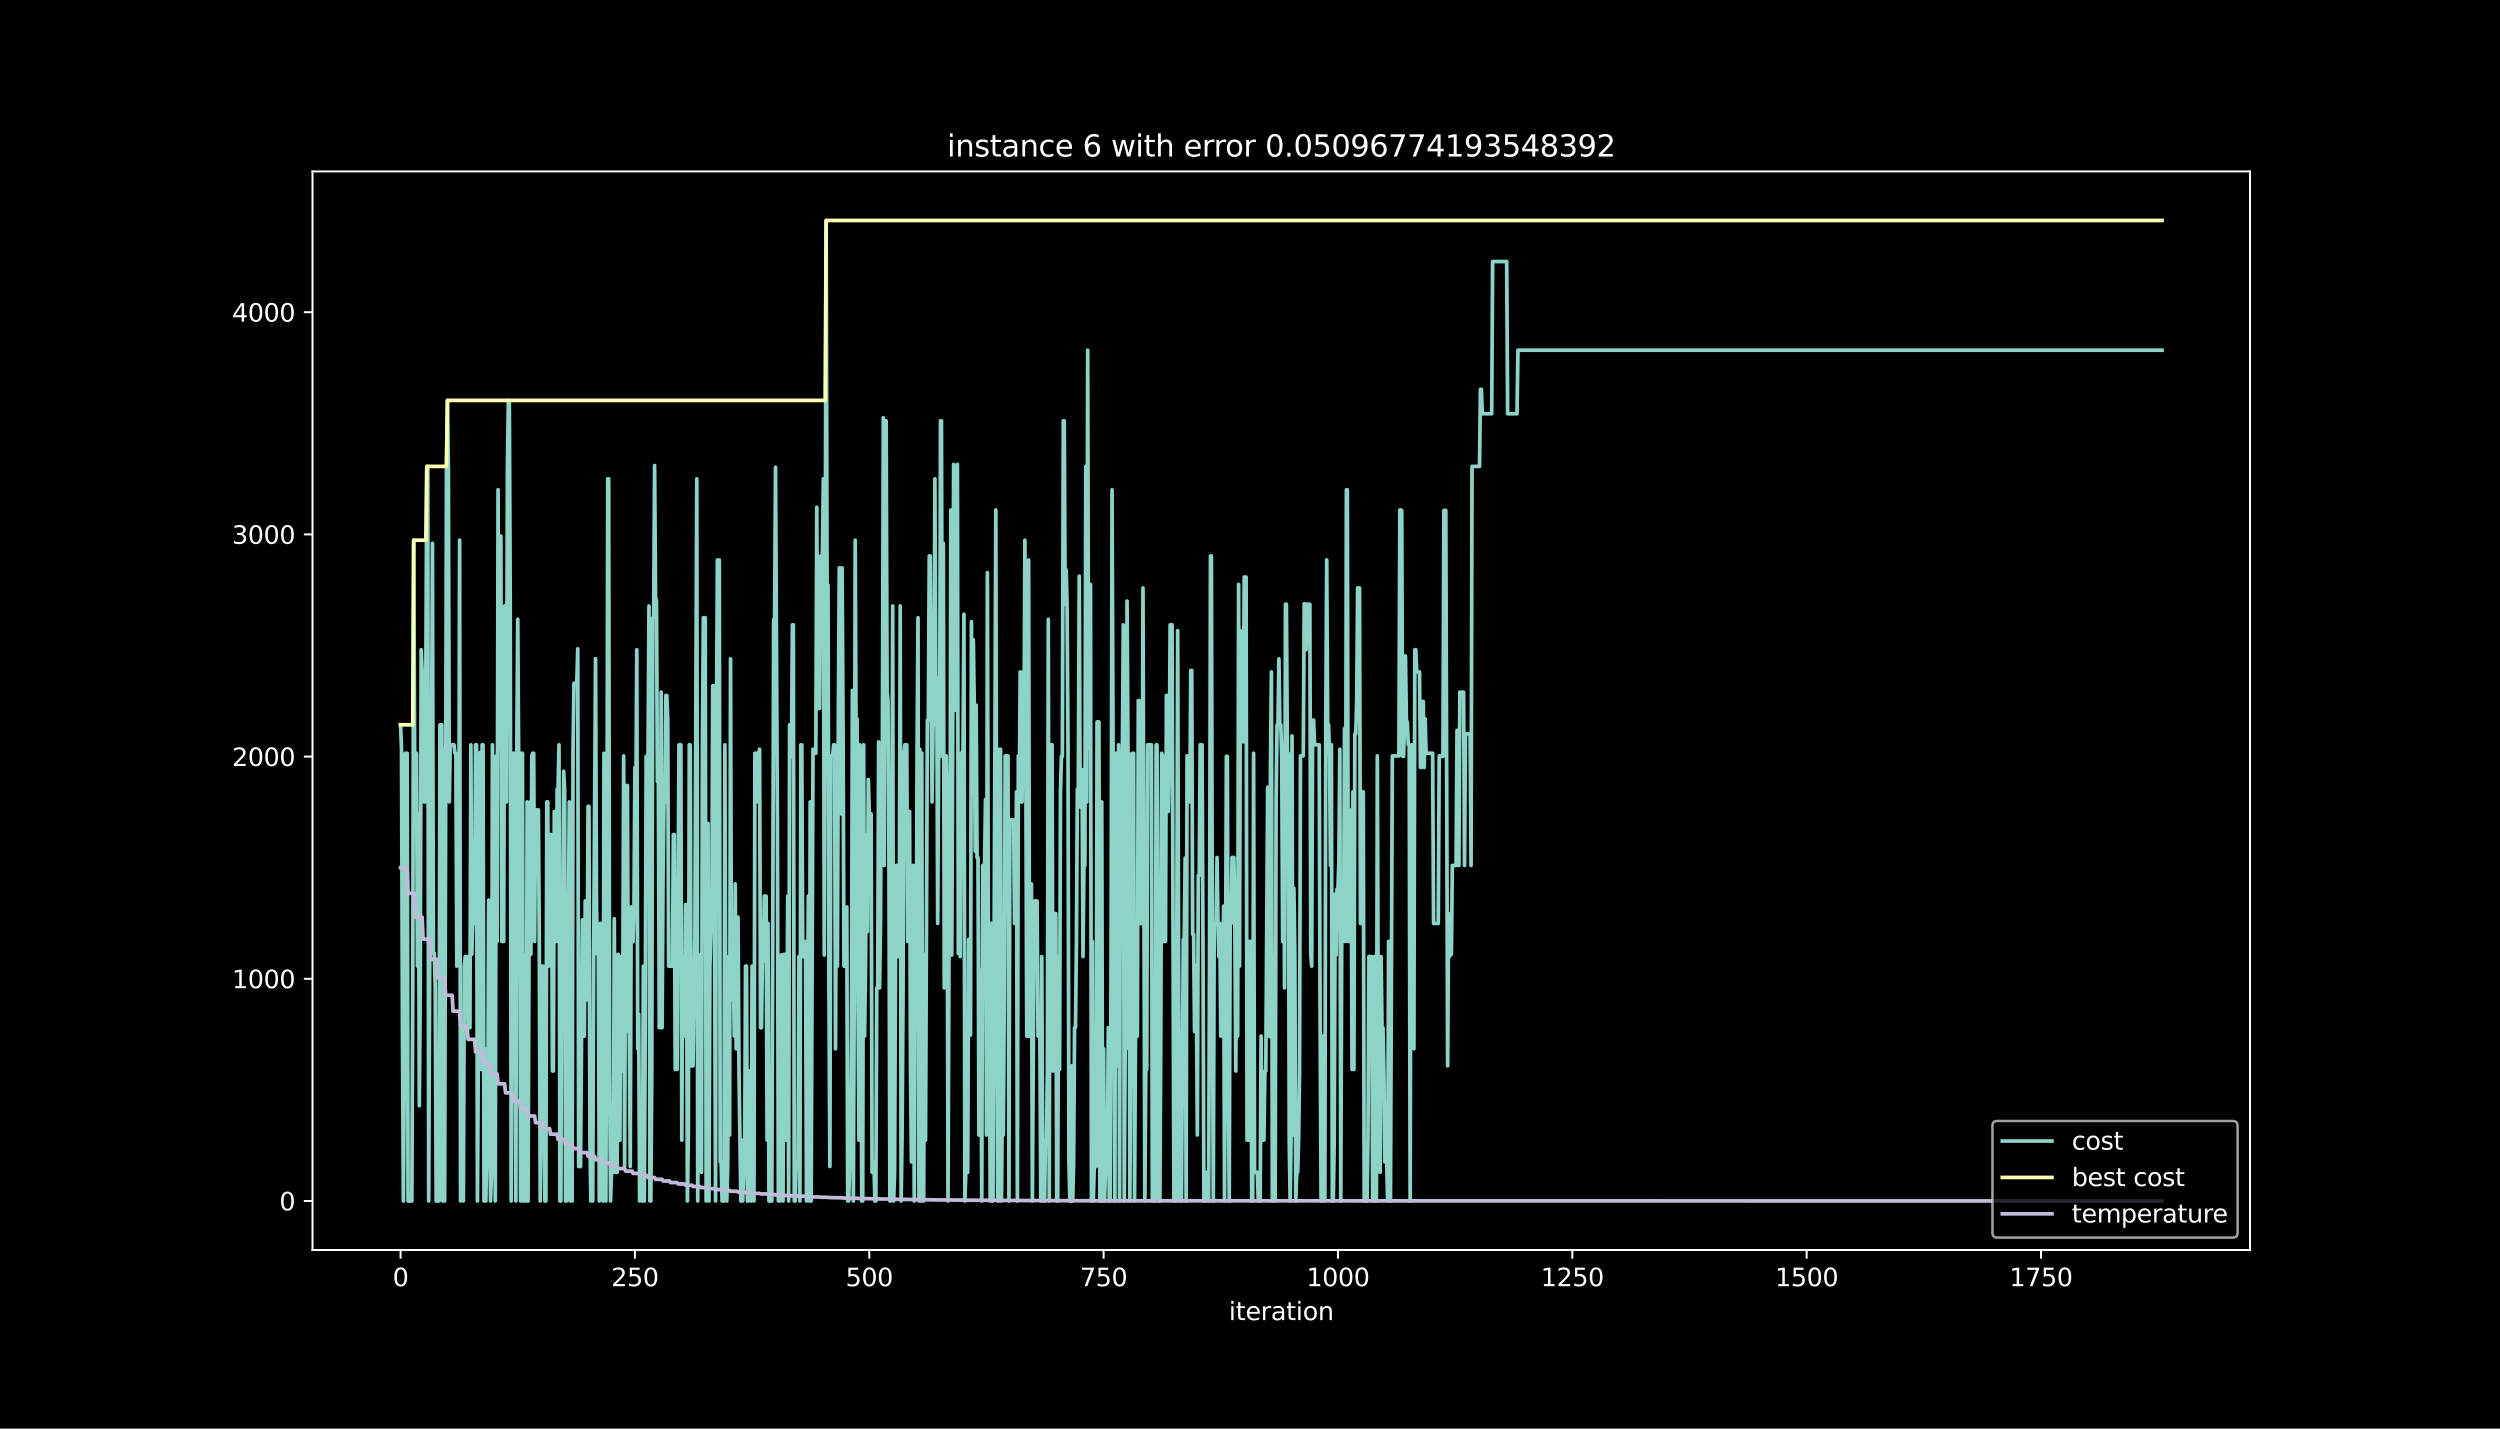 <?xml version="1.0" encoding="utf-8" standalone="no"?>
<!DOCTYPE svg PUBLIC "-//W3C//DTD SVG 1.1//EN"
  "http://www.w3.org/Graphics/SVG/1.1/DTD/svg11.dtd">
<svg height="576pt" version="1.1" viewBox="0 0 1008 576" width="1008pt" xmlns="http://www.w3.org/2000/svg" xmlns:xlink="http://www.w3.org/1999/xlink">
 <defs>
  <style type="text/css">*{stroke-linecap:butt;stroke-linejoin:round;}</style>
 </defs>
 <g id="figure_1">
  <g id="patch_1">
   <path d="M 0 576 
L 1008 576 
L 1008 0 
L 0 0 
z
"/>
  </g>
  <g id="axes_1">
   <g id="patch_2">
    <path d="M 126 504 
L 907.2 504 
L 907.2 69.12 
L 126 69.12 
z
"/>
   </g>
   <g id="matplotlib.axis_1">
    <g id="xtick_1">
     <g id="line2d_1">
      <defs>
       <path d="M 0 0 
L 0 3.5 
" id="ma862c4baf9" style="stroke:#ffffff;stroke-width:0.8;"/>
      </defs>
      <g>
       <use style="fill:#ffffff;stroke:#ffffff;stroke-width:0.8;" x="161.509" xlink:href="#ma862c4baf9" y="504"/>
      </g>
     </g>
     <g id="text_1">
      <!-- 0 -->
      <g style="fill:#ffffff;" transform="translate(158.328 518.598)scale(0.1 -0.1)">
       <defs>
        <path d="M 2034 4250 
Q 1547 4250 1301 3770 
Q 1056 3291 1056 2328 
Q 1056 1369 1301 889 
Q 1547 409 2034 409 
Q 2525 409 2770 889 
Q 3016 1369 3016 2328 
Q 3016 3291 2770 3770 
Q 2525 4250 2034 4250 
z
M 2034 4750 
Q 2819 4750 3233 4129 
Q 3647 3509 3647 2328 
Q 3647 1150 3233 529 
Q 2819 -91 2034 -91 
Q 1250 -91 836 529 
Q 422 1150 422 2328 
Q 422 3509 836 4129 
Q 1250 4750 2034 4750 
z
" id="DejaVuSans-30" transform="scale(0.016)"/>
       </defs>
       <use xlink:href="#DejaVuSans-30"/>
      </g>
     </g>
    </g>
    <g id="xtick_2">
     <g id="line2d_2">
      <g>
       <use style="fill:#ffffff;stroke:#ffffff;stroke-width:0.8;" x="255.998" xlink:href="#ma862c4baf9" y="504"/>
      </g>
     </g>
     <g id="text_2">
      <!-- 250 -->
      <g style="fill:#ffffff;" transform="translate(246.455 518.598)scale(0.1 -0.1)">
       <defs>
        <path d="M 1228 531 
L 3431 531 
L 3431 0 
L 469 0 
L 469 531 
Q 828 903 1448 1529 
Q 2069 2156 2228 2338 
Q 2531 2678 2651 2914 
Q 2772 3150 2772 3378 
Q 2772 3750 2511 3984 
Q 2250 4219 1831 4219 
Q 1534 4219 1204 4116 
Q 875 4013 500 3803 
L 500 4441 
Q 881 4594 1212 4672 
Q 1544 4750 1819 4750 
Q 2544 4750 2975 4387 
Q 3406 4025 3406 3419 
Q 3406 3131 3298 2873 
Q 3191 2616 2906 2266 
Q 2828 2175 2409 1742 
Q 1991 1309 1228 531 
z
" id="DejaVuSans-32" transform="scale(0.016)"/>
        <path d="M 691 4666 
L 3169 4666 
L 3169 4134 
L 1269 4134 
L 1269 2991 
Q 1406 3038 1543 3061 
Q 1681 3084 1819 3084 
Q 2600 3084 3056 2656 
Q 3513 2228 3513 1497 
Q 3513 744 3044 326 
Q 2575 -91 1722 -91 
Q 1428 -91 1123 -41 
Q 819 9 494 109 
L 494 744 
Q 775 591 1075 516 
Q 1375 441 1709 441 
Q 2250 441 2565 725 
Q 2881 1009 2881 1497 
Q 2881 1984 2565 2268 
Q 2250 2553 1709 2553 
Q 1456 2553 1204 2497 
Q 953 2441 691 2322 
L 691 4666 
z
" id="DejaVuSans-35" transform="scale(0.016)"/>
       </defs>
       <use xlink:href="#DejaVuSans-32"/>
       <use x="63.623" xlink:href="#DejaVuSans-35"/>
       <use x="127.246" xlink:href="#DejaVuSans-30"/>
      </g>
     </g>
    </g>
    <g id="xtick_3">
     <g id="line2d_3">
      <g>
       <use style="fill:#ffffff;stroke:#ffffff;stroke-width:0.8;" x="350.488" xlink:href="#ma862c4baf9" y="504"/>
      </g>
     </g>
     <g id="text_3">
      <!-- 500 -->
      <g style="fill:#ffffff;" transform="translate(340.944 518.598)scale(0.1 -0.1)">
       <use xlink:href="#DejaVuSans-35"/>
       <use x="63.623" xlink:href="#DejaVuSans-30"/>
       <use x="127.246" xlink:href="#DejaVuSans-30"/>
      </g>
     </g>
    </g>
    <g id="xtick_4">
     <g id="line2d_4">
      <g>
       <use style="fill:#ffffff;stroke:#ffffff;stroke-width:0.8;" x="444.977" xlink:href="#ma862c4baf9" y="504"/>
      </g>
     </g>
     <g id="text_4">
      <!-- 750 -->
      <g style="fill:#ffffff;" transform="translate(435.433 518.598)scale(0.1 -0.1)">
       <defs>
        <path d="M 525 4666 
L 3525 4666 
L 3525 4397 
L 1831 0 
L 1172 0 
L 2766 4134 
L 525 4134 
L 525 4666 
z
" id="DejaVuSans-37" transform="scale(0.016)"/>
       </defs>
       <use xlink:href="#DejaVuSans-37"/>
       <use x="63.623" xlink:href="#DejaVuSans-35"/>
       <use x="127.246" xlink:href="#DejaVuSans-30"/>
      </g>
     </g>
    </g>
    <g id="xtick_5">
     <g id="line2d_5">
      <g>
       <use style="fill:#ffffff;stroke:#ffffff;stroke-width:0.8;" x="539.466" xlink:href="#ma862c4baf9" y="504"/>
      </g>
     </g>
     <g id="text_5">
      <!-- 1000 -->
      <g style="fill:#ffffff;" transform="translate(526.741 518.598)scale(0.1 -0.1)">
       <defs>
        <path d="M 794 531 
L 1825 531 
L 1825 4091 
L 703 3866 
L 703 4441 
L 1819 4666 
L 2450 4666 
L 2450 531 
L 3481 531 
L 3481 0 
L 794 0 
L 794 531 
z
" id="DejaVuSans-31" transform="scale(0.016)"/>
       </defs>
       <use xlink:href="#DejaVuSans-31"/>
       <use x="63.623" xlink:href="#DejaVuSans-30"/>
       <use x="127.246" xlink:href="#DejaVuSans-30"/>
       <use x="190.869" xlink:href="#DejaVuSans-30"/>
      </g>
     </g>
    </g>
    <g id="xtick_6">
     <g id="line2d_6">
      <g>
       <use style="fill:#ffffff;stroke:#ffffff;stroke-width:0.8;" x="633.956" xlink:href="#ma862c4baf9" y="504"/>
      </g>
     </g>
     <g id="text_6">
      <!-- 1250 -->
      <g style="fill:#ffffff;" transform="translate(621.231 518.598)scale(0.1 -0.1)">
       <use xlink:href="#DejaVuSans-31"/>
       <use x="63.623" xlink:href="#DejaVuSans-32"/>
       <use x="127.246" xlink:href="#DejaVuSans-35"/>
       <use x="190.869" xlink:href="#DejaVuSans-30"/>
      </g>
     </g>
    </g>
    <g id="xtick_7">
     <g id="line2d_7">
      <g>
       <use style="fill:#ffffff;stroke:#ffffff;stroke-width:0.8;" x="728.445" xlink:href="#ma862c4baf9" y="504"/>
      </g>
     </g>
     <g id="text_7">
      <!-- 1500 -->
      <g style="fill:#ffffff;" transform="translate(715.72 518.598)scale(0.1 -0.1)">
       <use xlink:href="#DejaVuSans-31"/>
       <use x="63.623" xlink:href="#DejaVuSans-35"/>
       <use x="127.246" xlink:href="#DejaVuSans-30"/>
       <use x="190.869" xlink:href="#DejaVuSans-30"/>
      </g>
     </g>
    </g>
    <g id="xtick_8">
     <g id="line2d_8">
      <g>
       <use style="fill:#ffffff;stroke:#ffffff;stroke-width:0.8;" x="822.934" xlink:href="#ma862c4baf9" y="504"/>
      </g>
     </g>
     <g id="text_8">
      <!-- 1750 -->
      <g style="fill:#ffffff;" transform="translate(810.209 518.598)scale(0.1 -0.1)">
       <use xlink:href="#DejaVuSans-31"/>
       <use x="63.623" xlink:href="#DejaVuSans-37"/>
       <use x="127.246" xlink:href="#DejaVuSans-35"/>
       <use x="190.869" xlink:href="#DejaVuSans-30"/>
      </g>
     </g>
    </g>
    <g id="text_9">
     <!-- iteration -->
     <g style="fill:#ffffff;" transform="translate(495.477 532.277)scale(0.1 -0.1)">
      <defs>
       <path d="M 603 3500 
L 1178 3500 
L 1178 0 
L 603 0 
L 603 3500 
z
M 603 4863 
L 1178 4863 
L 1178 4134 
L 603 4134 
L 603 4863 
z
" id="DejaVuSans-69" transform="scale(0.016)"/>
       <path d="M 1172 4494 
L 1172 3500 
L 2356 3500 
L 2356 3053 
L 1172 3053 
L 1172 1153 
Q 1172 725 1289 603 
Q 1406 481 1766 481 
L 2356 481 
L 2356 0 
L 1766 0 
Q 1100 0 847 248 
Q 594 497 594 1153 
L 594 3053 
L 172 3053 
L 172 3500 
L 594 3500 
L 594 4494 
L 1172 4494 
z
" id="DejaVuSans-74" transform="scale(0.016)"/>
       <path d="M 3597 1894 
L 3597 1613 
L 953 1613 
Q 991 1019 1311 708 
Q 1631 397 2203 397 
Q 2534 397 2845 478 
Q 3156 559 3463 722 
L 3463 178 
Q 3153 47 2828 -22 
Q 2503 -91 2169 -91 
Q 1331 -91 842 396 
Q 353 884 353 1716 
Q 353 2575 817 3079 
Q 1281 3584 2069 3584 
Q 2775 3584 3186 3129 
Q 3597 2675 3597 1894 
z
M 3022 2063 
Q 3016 2534 2758 2815 
Q 2500 3097 2075 3097 
Q 1594 3097 1305 2825 
Q 1016 2553 972 2059 
L 3022 2063 
z
" id="DejaVuSans-65" transform="scale(0.016)"/>
       <path d="M 2631 2963 
Q 2534 3019 2420 3045 
Q 2306 3072 2169 3072 
Q 1681 3072 1420 2755 
Q 1159 2438 1159 1844 
L 1159 0 
L 581 0 
L 581 3500 
L 1159 3500 
L 1159 2956 
Q 1341 3275 1631 3429 
Q 1922 3584 2338 3584 
Q 2397 3584 2469 3576 
Q 2541 3569 2628 3553 
L 2631 2963 
z
" id="DejaVuSans-72" transform="scale(0.016)"/>
       <path d="M 2194 1759 
Q 1497 1759 1228 1600 
Q 959 1441 959 1056 
Q 959 750 1161 570 
Q 1363 391 1709 391 
Q 2188 391 2477 730 
Q 2766 1069 2766 1631 
L 2766 1759 
L 2194 1759 
z
M 3341 1997 
L 3341 0 
L 2766 0 
L 2766 531 
Q 2569 213 2275 61 
Q 1981 -91 1556 -91 
Q 1019 -91 701 211 
Q 384 513 384 1019 
Q 384 1609 779 1909 
Q 1175 2209 1959 2209 
L 2766 2209 
L 2766 2266 
Q 2766 2663 2505 2880 
Q 2244 3097 1772 3097 
Q 1472 3097 1187 3025 
Q 903 2953 641 2809 
L 641 3341 
Q 956 3463 1253 3523 
Q 1550 3584 1831 3584 
Q 2591 3584 2966 3190 
Q 3341 2797 3341 1997 
z
" id="DejaVuSans-61" transform="scale(0.016)"/>
       <path d="M 1959 3097 
Q 1497 3097 1228 2736 
Q 959 2375 959 1747 
Q 959 1119 1226 758 
Q 1494 397 1959 397 
Q 2419 397 2687 759 
Q 2956 1122 2956 1747 
Q 2956 2369 2687 2733 
Q 2419 3097 1959 3097 
z
M 1959 3584 
Q 2709 3584 3137 3096 
Q 3566 2609 3566 1747 
Q 3566 888 3137 398 
Q 2709 -91 1959 -91 
Q 1206 -91 779 398 
Q 353 888 353 1747 
Q 353 2609 779 3096 
Q 1206 3584 1959 3584 
z
" id="DejaVuSans-6f" transform="scale(0.016)"/>
       <path d="M 3513 2113 
L 3513 0 
L 2938 0 
L 2938 2094 
Q 2938 2591 2744 2837 
Q 2550 3084 2163 3084 
Q 1697 3084 1428 2787 
Q 1159 2491 1159 1978 
L 1159 0 
L 581 0 
L 581 3500 
L 1159 3500 
L 1159 2956 
Q 1366 3272 1645 3428 
Q 1925 3584 2291 3584 
Q 2894 3584 3203 3211 
Q 3513 2838 3513 2113 
z
" id="DejaVuSans-6e" transform="scale(0.016)"/>
      </defs>
      <use xlink:href="#DejaVuSans-69"/>
      <use x="27.783" xlink:href="#DejaVuSans-74"/>
      <use x="66.992" xlink:href="#DejaVuSans-65"/>
      <use x="128.516" xlink:href="#DejaVuSans-72"/>
      <use x="169.629" xlink:href="#DejaVuSans-61"/>
      <use x="230.908" xlink:href="#DejaVuSans-74"/>
      <use x="270.117" xlink:href="#DejaVuSans-69"/>
      <use x="297.9" xlink:href="#DejaVuSans-6f"/>
      <use x="359.082" xlink:href="#DejaVuSans-6e"/>
     </g>
    </g>
   </g>
   <g id="matplotlib.axis_2">
    <g id="ytick_1">
     <g id="line2d_9">
      <defs>
       <path d="M 0 0 
L -3.5 0 
" id="m87caa16906" style="stroke:#ffffff;stroke-width:0.8;"/>
      </defs>
      <g>
       <use style="fill:#ffffff;stroke:#ffffff;stroke-width:0.8;" x="126" xlink:href="#m87caa16906" y="484.233"/>
      </g>
     </g>
     <g id="text_10">
      <!-- 0 -->
      <g style="fill:#ffffff;" transform="translate(112.638 488.032)scale(0.1 -0.1)">
       <use xlink:href="#DejaVuSans-30"/>
      </g>
     </g>
    </g>
    <g id="ytick_2">
     <g id="line2d_10">
      <g>
       <use style="fill:#ffffff;stroke:#ffffff;stroke-width:0.8;" x="126" xlink:href="#m87caa16906" y="394.646"/>
      </g>
     </g>
     <g id="text_11">
      <!-- 1000 -->
      <g style="fill:#ffffff;" transform="translate(93.55 398.445)scale(0.1 -0.1)">
       <use xlink:href="#DejaVuSans-31"/>
       <use x="63.623" xlink:href="#DejaVuSans-30"/>
       <use x="127.246" xlink:href="#DejaVuSans-30"/>
       <use x="190.869" xlink:href="#DejaVuSans-30"/>
      </g>
     </g>
    </g>
    <g id="ytick_3">
     <g id="line2d_11">
      <g>
       <use style="fill:#ffffff;stroke:#ffffff;stroke-width:0.8;" x="126" xlink:href="#m87caa16906" y="305.06"/>
      </g>
     </g>
     <g id="text_12">
      <!-- 2000 -->
      <g style="fill:#ffffff;" transform="translate(93.55 308.859)scale(0.1 -0.1)">
       <use xlink:href="#DejaVuSans-32"/>
       <use x="63.623" xlink:href="#DejaVuSans-30"/>
       <use x="127.246" xlink:href="#DejaVuSans-30"/>
       <use x="190.869" xlink:href="#DejaVuSans-30"/>
      </g>
     </g>
    </g>
    <g id="ytick_4">
     <g id="line2d_12">
      <g>
       <use style="fill:#ffffff;stroke:#ffffff;stroke-width:0.8;" x="126" xlink:href="#m87caa16906" y="215.473"/>
      </g>
     </g>
     <g id="text_13">
      <!-- 3000 -->
      <g style="fill:#ffffff;" transform="translate(93.55 219.272)scale(0.1 -0.1)">
       <defs>
        <path d="M 2597 2516 
Q 3050 2419 3304 2112 
Q 3559 1806 3559 1356 
Q 3559 666 3084 287 
Q 2609 -91 1734 -91 
Q 1441 -91 1130 -33 
Q 819 25 488 141 
L 488 750 
Q 750 597 1062 519 
Q 1375 441 1716 441 
Q 2309 441 2620 675 
Q 2931 909 2931 1356 
Q 2931 1769 2642 2001 
Q 2353 2234 1838 2234 
L 1294 2234 
L 1294 2753 
L 1863 2753 
Q 2328 2753 2575 2939 
Q 2822 3125 2822 3475 
Q 2822 3834 2567 4026 
Q 2313 4219 1838 4219 
Q 1578 4219 1281 4162 
Q 984 4106 628 3988 
L 628 4550 
Q 988 4650 1302 4700 
Q 1616 4750 1894 4750 
Q 2613 4750 3031 4423 
Q 3450 4097 3450 3541 
Q 3450 3153 3228 2886 
Q 3006 2619 2597 2516 
z
" id="DejaVuSans-33" transform="scale(0.016)"/>
       </defs>
       <use xlink:href="#DejaVuSans-33"/>
       <use x="63.623" xlink:href="#DejaVuSans-30"/>
       <use x="127.246" xlink:href="#DejaVuSans-30"/>
       <use x="190.869" xlink:href="#DejaVuSans-30"/>
      </g>
     </g>
    </g>
    <g id="ytick_5">
     <g id="line2d_13">
      <g>
       <use style="fill:#ffffff;stroke:#ffffff;stroke-width:0.8;" x="126" xlink:href="#m87caa16906" y="125.887"/>
      </g>
     </g>
     <g id="text_14">
      <!-- 4000 -->
      <g style="fill:#ffffff;" transform="translate(93.55 129.686)scale(0.1 -0.1)">
       <defs>
        <path d="M 2419 4116 
L 825 1625 
L 2419 1625 
L 2419 4116 
z
M 2253 4666 
L 3047 4666 
L 3047 1625 
L 3713 1625 
L 3713 1100 
L 3047 1100 
L 3047 0 
L 2419 0 
L 2419 1100 
L 313 1100 
L 313 1709 
L 2253 4666 
z
" id="DejaVuSans-34" transform="scale(0.016)"/>
       </defs>
       <use xlink:href="#DejaVuSans-34"/>
       <use x="63.623" xlink:href="#DejaVuSans-30"/>
       <use x="127.246" xlink:href="#DejaVuSans-30"/>
       <use x="190.869" xlink:href="#DejaVuSans-30"/>
      </g>
     </g>
    </g>
   </g>
   <g id="line2d_14">
    <path clip-path="url(#p637b095c7e)" d="M 161.509 292.249 
L 161.887 302.103 
L 162.265 414.355 
L 162.643 484.233 
L 163.021 431.825 
L 163.399 303.716 
L 164.155 303.716 
L 164.533 484.233 
L 166.045 484.233 
L 166.423 398.319 
L 166.8 217.802 
L 167.178 303.716 
L 167.934 303.716 
L 168.312 389.54 
L 168.69 328.173 
L 169.068 445.8 
L 169.446 398.319 
L 169.824 261.968 
L 170.202 270.927 
L 170.58 270.927 
L 170.958 323.335 
L 171.336 323.335 
L 171.714 270.3 
L 172.092 188.06 
L 172.47 188.06 
L 172.848 484.233 
L 173.604 304.97 
L 173.982 304.97 
L 174.36 219.057 
L 174.738 384.433 
L 175.116 384.433 
L 175.494 398.319 
L 175.871 484.233 
L 177.005 484.233 
L 177.383 292.249 
L 178.139 292.249 
L 178.517 484.233 
L 178.895 302.103 
L 179.273 484.233 
L 180.029 188.06 
L 180.407 161.452 
L 180.785 188.06 
L 181.163 323.335 
L 181.541 300.312 
L 183.053 300.312 
L 183.431 303.716 
L 183.809 303.716 
L 184.187 389.54 
L 184.564 362.933 
L 184.942 371.712 
L 185.32 217.802 
L 185.698 484.233 
L 186.076 414.355 
L 186.454 414.355 
L 186.832 484.233 
L 187.21 389.54 
L 187.588 385.688 
L 188.344 385.688 
L 188.722 414.355 
L 189.478 414.355 
L 189.856 300.312 
L 190.234 384.792 
L 190.612 372.339 
L 191.368 372.339 
L 191.746 300.312 
L 192.124 300.312 
L 192.502 484.233 
L 193.635 303.357 
L 194.013 431.197 
L 194.391 300.312 
L 194.769 300.312 
L 195.147 484.233 
L 195.525 422.866 
L 195.903 484.233 
L 196.281 457.626 
L 196.659 457.626 
L 197.037 362.933 
L 197.415 457.626 
L 197.793 484.233 
L 198.171 472.676 
L 198.549 300.312 
L 198.927 384.792 
L 199.305 384.792 
L 199.683 484.233 
L 200.061 304.791 
L 200.439 379.596 
L 200.817 197.466 
L 201.195 302.103 
L 201.573 216.19 
L 201.951 216.19 
L 202.328 379.596 
L 203.084 379.596 
L 203.462 244.32 
L 203.84 244.32 
L 204.218 323.335 
L 204.596 188.06 
L 204.974 161.452 
L 205.352 161.452 
L 205.73 243.693 
L 206.108 484.233 
L 206.486 303.716 
L 207.242 303.716 
L 207.62 414.355 
L 207.998 484.233 
L 208.376 302.103 
L 208.754 249.695 
L 209.132 304.97 
L 209.51 304.97 
L 209.888 484.233 
L 210.266 303.716 
L 210.644 303.716 
L 211.022 484.233 
L 211.399 484.233 
L 211.777 385.06 
L 212.155 484.233 
L 212.533 323.335 
L 212.911 484.233 
L 213.289 384.792 
L 213.667 323.425 
L 214.045 384.792 
L 214.423 304.791 
L 214.801 303.716 
L 215.179 303.716 
L 215.557 379.596 
L 215.935 326.56 
L 217.069 326.56 
L 217.447 379.596 
L 217.825 484.233 
L 218.203 389.54 
L 218.959 389.54 
L 219.337 459.686 
L 219.715 484.233 
L 220.092 484.233 
L 220.47 323.335 
L 220.848 323.335 
L 221.226 389.54 
L 221.982 336.505 
L 222.36 336.505 
L 222.738 431.825 
L 223.116 431.825 
L 223.494 327.188 
L 223.872 379.596 
L 224.25 379.596 
L 224.628 318.229 
L 225.006 318.229 
L 225.384 300.312 
L 225.762 484.233 
L 226.14 484.233 
L 226.518 372.339 
L 226.896 372.339 
L 227.274 310.972 
L 227.652 318.229 
L 228.03 484.233 
L 228.408 484.233 
L 228.785 385.688 
L 229.163 372.339 
L 229.541 323.335 
L 229.919 484.233 
L 230.297 431.197 
L 230.675 484.233 
L 231.053 302.103 
L 231.431 275.496 
L 232.565 275.496 
L 232.943 261.61 
L 233.321 470.347 
L 234.077 470.347 
L 234.833 370.906 
L 235.211 417.76 
L 235.589 417.76 
L 235.967 363.291 
L 236.345 363.291 
L 236.723 403.157 
L 237.101 325.127 
L 237.479 325.127 
L 237.856 459.686 
L 238.234 484.233 
L 238.612 417.76 
L 238.99 484.233 
L 239.368 385.06 
L 240.124 265.552 
L 240.502 364.724 
L 240.88 384.792 
L 241.258 384.792 
L 241.636 484.233 
L 242.014 372.339 
L 242.77 372.339 
L 243.148 484.233 
L 243.526 303.716 
L 243.904 323.335 
L 244.282 484.233 
L 244.66 385.06 
L 245.038 193.076 
L 245.416 193.076 
L 245.794 431.825 
L 246.172 484.233 
L 246.549 472.676 
L 247.305 472.676 
L 247.683 370.458 
L 248.061 472.676 
L 248.817 472.676 
L 249.195 384.792 
L 249.573 459.686 
L 249.951 459.686 
L 250.329 385.688 
L 250.707 431.825 
L 251.085 405.217 
L 251.463 304.791 
L 251.841 470.347 
L 252.219 371.174 
L 252.597 316.706 
L 252.975 316.706 
L 253.353 415.878 
L 253.731 415.878 
L 254.109 470.347 
L 254.487 365.71 
L 254.865 365.71 
L 255.243 379.596 
L 255.62 365.71 
L 255.998 309.449 
L 256.376 323.335 
L 256.754 261.968 
L 257.132 422.866 
L 257.51 408.98 
L 257.888 484.233 
L 258.266 470.347 
L 258.644 470.347 
L 259.022 484.233 
L 259.4 389.54 
L 259.778 484.233 
L 260.156 417.76 
L 260.534 304.97 
L 261.29 304.97 
L 261.668 244.32 
L 262.046 484.233 
L 262.424 484.233 
L 262.802 431.197 
L 263.18 249.068 
L 263.558 249.068 
L 263.936 187.701 
L 264.313 240.736 
L 264.691 242.349 
L 265.069 315.183 
L 265.447 315.183 
L 265.825 414.355 
L 266.203 414.355 
L 266.581 279.08 
L 266.959 414.355 
L 267.337 352.988 
L 267.715 323.425 
L 268.093 323.425 
L 268.471 280.423 
L 268.849 280.423 
L 269.227 290.367 
L 269.605 389.54 
L 271.117 389.54 
L 271.495 336.505 
L 271.873 336.505 
L 272.251 431.197 
L 272.629 376.729 
L 273.007 431.197 
L 273.762 300.312 
L 274.518 300.312 
L 274.896 459.686 
L 275.274 385.688 
L 275.652 385.688 
L 276.03 417.76 
L 276.408 364.724 
L 276.786 364.724 
L 277.164 484.233 
L 277.542 457.626 
L 277.92 300.312 
L 278.298 300.312 
L 278.676 429.764 
L 279.432 429.764 
L 280.188 377.356 
L 280.944 193.076 
L 281.322 484.233 
L 281.7 384.792 
L 282.077 468.465 
L 282.455 459.686 
L 282.833 472.676 
L 283.211 302.103 
L 283.589 249.068 
L 284.345 249.068 
L 284.723 484.233 
L 285.101 431.197 
L 285.479 332.025 
L 285.857 484.233 
L 286.235 389.54 
L 286.613 375.654 
L 286.991 375.654 
L 287.369 276.482 
L 287.747 276.482 
L 288.503 484.233 
L 288.881 292.249 
L 289.259 225.776 
L 289.637 292.249 
L 290.015 225.776 
L 290.393 468.465 
L 290.77 468.465 
L 291.148 484.233 
L 291.904 484.233 
L 292.282 300.312 
L 292.66 431.825 
L 293.038 484.233 
L 293.416 470.347 
L 293.794 385.688 
L 294.172 457.626 
L 294.55 265.642 
L 294.928 403.157 
L 295.306 389.54 
L 295.684 389.54 
L 296.062 417.76 
L 296.44 356.393 
L 296.818 422.866 
L 297.196 422.866 
L 297.574 369.831 
L 297.952 431.197 
L 298.708 484.233 
L 299.086 459.686 
L 299.464 484.233 
L 299.841 472.676 
L 300.219 472.676 
L 300.597 389.54 
L 300.975 389.54 
L 301.353 484.233 
L 301.731 484.233 
L 302.109 431.825 
L 302.487 431.825 
L 302.865 484.233 
L 303.243 389.54 
L 303.621 389.54 
L 303.999 484.233 
L 304.377 303.716 
L 304.755 303.716 
L 305.133 323.335 
L 305.511 303.716 
L 305.889 303.716 
L 306.267 302.103 
L 306.645 414.355 
L 307.023 414.355 
L 307.401 387.748 
L 307.779 387.748 
L 308.157 361.32 
L 308.912 361.32 
L 309.29 459.686 
L 309.668 372.339 
L 310.046 484.233 
L 311.18 484.233 
L 311.558 385.06 
L 311.936 249.785 
L 312.314 249.785 
L 312.692 188.418 
L 313.448 332.652 
L 313.826 484.233 
L 314.204 389.54 
L 314.582 484.233 
L 314.96 385.06 
L 315.338 385.06 
L 315.716 484.233 
L 316.094 384.792 
L 316.472 384.792 
L 316.85 459.686 
L 317.228 431.197 
L 317.605 361.32 
L 317.983 484.233 
L 318.361 292.249 
L 318.739 304.97 
L 319.117 304.97 
L 319.495 251.935 
L 319.873 251.935 
L 320.251 484.233 
L 320.629 484.233 
L 321.007 468.465 
L 321.763 468.465 
L 322.141 385.688 
L 322.519 484.233 
L 322.897 300.312 
L 323.275 300.312 
L 323.653 385.688 
L 324.409 385.688 
L 324.787 379.596 
L 325.165 484.233 
L 325.543 431.197 
L 325.921 361.32 
L 326.298 484.233 
L 326.676 323.335 
L 327.054 484.233 
L 327.81 302.103 
L 328.188 302.103 
L 328.566 303.716 
L 328.944 303.716 
L 329.322 204.544 
L 329.7 285.619 
L 330.456 285.619 
L 330.834 224.163 
L 331.59 224.163 
L 331.968 193.076 
L 332.346 385.06 
L 333.102 88.887 
L 333.48 235.899 
L 333.858 235.899 
L 334.236 400.469 
L 334.614 470.347 
L 334.992 304.791 
L 335.747 304.791 
L 336.125 300.312 
L 336.503 300.312 
L 336.881 422.866 
L 337.259 328.173 
L 337.637 389.54 
L 338.015 290.367 
L 338.393 229.001 
L 338.771 229.001 
L 339.149 328.173 
L 339.527 229.001 
L 339.905 290.367 
L 340.283 389.54 
L 341.039 389.54 
L 341.417 365.71 
L 341.795 484.233 
L 342.173 484.233 
L 342.551 470.347 
L 342.929 470.347 
L 343.307 417.312 
L 343.685 278.363 
L 344.062 484.233 
L 344.44 398.319 
L 344.818 217.802 
L 345.196 303.716 
L 345.574 289.83 
L 345.952 403.874 
L 346.33 459.686 
L 346.708 300.312 
L 347.086 379.596 
L 347.464 484.233 
L 347.842 484.233 
L 348.22 300.312 
L 348.598 417.76 
L 348.976 389.54 
L 349.354 336.505 
L 349.732 375.654 
L 350.11 314.287 
L 350.488 328.173 
L 351.244 328.173 
L 351.622 472.676 
L 352 472.676 
L 352.378 468.465 
L 352.755 484.233 
L 353.133 484.233 
L 353.511 398.319 
L 353.889 398.319 
L 354.267 299.147 
L 354.645 398.319 
L 355.023 371.712 
L 355.401 303.716 
L 355.779 303.716 
L 356.157 168.44 
L 356.535 348.957 
L 356.913 169.694 
L 357.291 169.694 
L 357.669 279.08 
L 358.047 282.484 
L 358.425 348.957 
L 358.803 484.233 
L 359.181 484.233 
L 359.937 244.32 
L 360.315 484.233 
L 360.693 472.676 
L 361.071 385.688 
L 361.449 348.957 
L 361.826 348.957 
L 362.204 385.688 
L 362.582 379.596 
L 362.96 244.32 
L 363.338 484.233 
L 363.716 457.626 
L 364.094 403.157 
L 364.472 303.985 
L 364.85 300.312 
L 365.606 300.312 
L 365.984 379.596 
L 366.362 327.188 
L 366.74 327.188 
L 367.118 431.825 
L 367.496 468.465 
L 367.874 348.957 
L 368.252 348.957 
L 368.63 484.233 
L 369.008 384.792 
L 369.386 414.355 
L 369.764 302.103 
L 370.142 249.068 
L 370.519 484.233 
L 370.897 302.103 
L 371.275 484.233 
L 371.653 303.716 
L 372.031 484.233 
L 372.409 484.233 
L 372.787 384.792 
L 373.165 459.686 
L 373.921 290.367 
L 374.299 290.367 
L 374.677 224.163 
L 375.055 224.163 
L 375.811 323.335 
L 376.189 292.249 
L 376.567 292.249 
L 376.945 193.076 
L 377.323 280.423 
L 377.701 273.167 
L 378.079 372.339 
L 378.457 304.97 
L 378.835 304.97 
L 379.213 169.694 
L 379.59 169.694 
L 379.968 304.97 
L 380.346 219.057 
L 380.724 398.319 
L 381.102 304.791 
L 381.48 304.791 
L 381.858 323.335 
L 382.236 484.233 
L 382.614 385.06 
L 382.992 385.06 
L 383.37 205.619 
L 383.748 385.06 
L 384.126 299.147 
L 384.504 187.253 
L 384.882 286.426 
L 385.26 216.19 
L 385.638 286.426 
L 386.016 187.253 
L 386.394 384.433 
L 386.772 328.442 
L 387.15 385.688 
L 387.528 303.716 
L 387.906 303.716 
L 388.283 302.103 
L 388.661 247.635 
L 389.039 484.233 
L 389.417 472.676 
L 389.795 419.641 
L 390.173 472.676 
L 390.551 378.789 
L 390.929 417.312 
L 391.307 417.312 
L 391.685 250.681 
L 392.063 319.304 
L 392.441 257.937 
L 392.819 284.365 
L 393.197 343.223 
L 393.575 284.365 
L 393.953 345.732 
L 394.331 345.732 
L 394.709 457.626 
L 395.087 457.626 
L 395.465 391.152 
L 395.843 484.233 
L 396.221 348.957 
L 396.977 348.957 
L 397.354 322.35 
L 397.732 457.626 
L 398.11 230.882 
L 398.488 372.339 
L 398.866 389.54 
L 399.244 484.233 
L 399.622 372.339 
L 400 484.233 
L 400.378 484.233 
L 401.134 304.791 
L 401.512 205.619 
L 401.89 385.06 
L 402.268 484.233 
L 402.646 484.233 
L 403.024 302.103 
L 403.402 302.103 
L 403.78 484.233 
L 404.158 443.74 
L 404.536 457.626 
L 404.914 403.157 
L 405.292 304.791 
L 406.425 304.791 
L 406.803 484.233 
L 407.181 330.592 
L 408.693 330.592 
L 409.071 372.339 
L 409.449 372.339 
L 409.827 319.304 
L 410.205 484.233 
L 410.583 304.791 
L 410.961 323.335 
L 411.339 270.927 
L 411.717 323.335 
L 412.095 323.335 
L 412.473 270.927 
L 412.851 303.716 
L 413.229 217.802 
L 413.607 303.716 
L 413.985 417.76 
L 414.363 417.76 
L 414.74 225.776 
L 415.118 417.76 
L 415.496 417.76 
L 415.874 356.393 
L 416.252 484.233 
L 417.008 363.291 
L 418.142 363.291 
L 418.52 417.76 
L 419.276 417.76 
L 419.654 484.233 
L 420.032 385.688 
L 420.41 470.347 
L 420.788 484.233 
L 421.166 484.233 
L 421.544 459.686 
L 421.922 459.686 
L 422.3 431.825 
L 422.678 249.695 
L 423.056 484.233 
L 423.434 300.312 
L 424.189 300.312 
L 424.567 431.825 
L 424.945 370.458 
L 425.323 368.397 
L 425.701 368.397 
L 426.079 484.233 
L 426.457 484.233 
L 426.835 385.688 
L 427.213 431.197 
L 427.591 319.304 
L 427.969 304.97 
L 428.347 304.97 
L 428.725 169.694 
L 429.103 169.694 
L 429.481 243.603 
L 429.859 229.717 
L 430.237 243.603 
L 430.615 300.312 
L 430.993 468.465 
L 431.371 484.233 
L 431.749 484.233 
L 432.127 429.764 
L 432.504 484.233 
L 432.882 468.465 
L 433.26 414.355 
L 433.638 414.355 
L 434.016 379.596 
L 434.394 318.229 
L 434.772 318.229 
L 435.15 232.315 
L 435.528 325.396 
L 435.906 325.396 
L 436.284 310.345 
L 436.662 385.688 
L 437.04 348.957 
L 437.418 348.957 
L 437.796 188.06 
L 438.174 323.335 
L 438.552 141.206 
L 438.93 302.103 
L 439.308 302.103 
L 439.686 235.63 
L 440.064 484.233 
L 440.442 379.596 
L 440.82 484.233 
L 441.198 470.347 
L 441.575 417.939 
L 441.953 470.347 
L 442.331 291.084 
L 443.087 291.084 
L 443.465 484.233 
L 443.843 484.233 
L 444.221 323.335 
L 444.599 484.233 
L 444.977 422.866 
L 445.355 484.233 
L 446.111 458.79 
L 446.489 468.465 
L 446.867 414.355 
L 447.245 484.233 
L 447.623 484.233 
L 448.001 379.596 
L 448.379 197.466 
L 449.513 484.233 
L 449.891 303.716 
L 450.268 429.764 
L 450.646 429.764 
L 451.024 300.312 
L 451.402 484.233 
L 451.78 304.97 
L 452.536 304.97 
L 452.914 251.935 
L 453.292 484.233 
L 453.67 422.866 
L 454.048 422.866 
L 454.426 242.349 
L 454.804 303.716 
L 455.182 303.716 
L 455.56 484.233 
L 455.938 422.866 
L 456.316 398.319 
L 456.694 303.716 
L 457.072 303.716 
L 457.45 484.233 
L 457.828 417.76 
L 458.584 417.76 
L 458.962 282.484 
L 459.339 282.484 
L 459.717 372.339 
L 460.473 372.339 
L 460.851 237.063 
L 461.607 484.233 
L 461.985 431.197 
L 462.363 431.197 
L 462.741 300.312 
L 464.253 300.312 
L 464.631 484.233 
L 465.009 429.764 
L 465.387 484.233 
L 465.765 484.233 
L 466.143 300.312 
L 466.521 300.312 
L 467.277 484.233 
L 467.655 484.233 
L 468.032 417.76 
L 468.41 303.716 
L 468.788 304.97 
L 469.166 379.596 
L 469.922 379.596 
L 470.3 280.423 
L 470.678 280.423 
L 471.056 327.188 
L 471.434 304.97 
L 471.812 251.935 
L 472.568 251.935 
L 473.324 484.233 
L 473.702 379.596 
L 474.08 484.233 
L 474.458 389.54 
L 474.836 254.264 
L 475.214 389.54 
L 475.592 484.233 
L 475.97 470.347 
L 476.348 484.233 
L 477.103 378.789 
L 477.481 378.789 
L 477.859 345.911 
L 478.237 484.233 
L 478.615 304.791 
L 478.993 323.335 
L 479.749 323.335 
L 480.127 270.3 
L 480.505 270.3 
L 480.883 376.729 
L 481.261 376.729 
L 481.639 415.878 
L 482.017 389.271 
L 482.395 403.157 
L 482.773 457.626 
L 483.151 352.988 
L 483.529 352.988 
L 483.907 300.312 
L 484.663 300.312 
L 485.041 379.596 
L 485.419 484.233 
L 485.796 484.233 
L 486.174 472.676 
L 486.93 472.676 
L 487.308 484.233 
L 487.686 385.06 
L 488.064 224.163 
L 488.442 224.163 
L 488.82 385.06 
L 489.198 484.233 
L 489.576 372.339 
L 490.332 372.339 
L 490.71 345.732 
L 491.088 372.339 
L 491.466 385.688 
L 491.844 372.339 
L 492.222 417.76 
L 492.6 403.874 
L 492.978 403.874 
L 493.356 365.351 
L 493.734 484.233 
L 494.489 304.97 
L 494.867 304.97 
L 495.245 431.825 
L 495.623 484.233 
L 496.001 372.339 
L 496.379 372.339 
L 496.757 345.732 
L 497.513 345.732 
L 497.891 372.339 
L 498.269 431.825 
L 498.647 365.351 
L 499.025 417.76 
L 499.403 235.63 
L 499.781 389.54 
L 500.159 254.264 
L 500.537 290.367 
L 500.915 290.367 
L 501.293 299.147 
L 501.671 232.674 
L 502.427 232.674 
L 502.805 459.686 
L 503.56 459.686 
L 503.938 379.596 
L 504.316 379.596 
L 504.694 484.233 
L 505.072 484.233 
L 505.45 303.716 
L 505.828 472.676 
L 506.962 472.676 
L 507.34 484.233 
L 508.096 484.233 
L 508.474 417.76 
L 508.852 459.686 
L 509.608 459.686 
L 509.986 431.825 
L 510.364 431.825 
L 511.12 317.423 
L 511.498 356.572 
L 511.876 417.939 
L 512.253 309.449 
L 512.631 270.927 
L 513.009 484.233 
L 513.387 457.626 
L 513.765 385.688 
L 514.143 484.233 
L 514.521 323.335 
L 514.899 292.249 
L 515.277 292.249 
L 515.655 265.642 
L 516.033 292.249 
L 516.411 292.249 
L 516.789 304.791 
L 517.167 379.596 
L 517.545 318.229 
L 517.923 398.319 
L 518.301 243.603 
L 518.679 243.603 
L 519.057 303.716 
L 519.435 303.716 
L 519.813 459.686 
L 520.191 484.233 
L 520.569 457.626 
L 520.947 296.728 
L 521.324 457.626 
L 521.702 358.184 
L 522.08 384.792 
L 522.458 484.233 
L 522.836 472.676 
L 523.214 472.676 
L 523.592 459.686 
L 523.97 433.079 
L 524.348 304.791 
L 525.482 304.791 
L 525.86 243.424 
L 526.238 261.968 
L 526.616 261.968 
L 526.994 243.603 
L 528.128 243.603 
L 528.506 384.792 
L 528.884 389.54 
L 529.262 290.367 
L 529.64 290.367 
L 530.017 300.312 
L 531.907 300.312 
L 532.285 414.355 
L 532.663 484.233 
L 533.041 417.76 
L 533.419 417.76 
L 533.797 484.233 
L 534.175 484.233 
L 534.553 292.249 
L 534.931 225.776 
L 535.309 292.249 
L 535.687 292.249 
L 536.065 304.791 
L 536.443 348.957 
L 536.821 300.312 
L 537.199 484.233 
L 537.577 484.233 
L 537.955 459.686 
L 538.333 360.514 
L 538.711 385.06 
L 539.088 358.453 
L 539.466 358.453 
L 539.844 346.897 
L 540.222 302.103 
L 540.6 484.233 
L 540.978 379.596 
L 541.734 379.596 
L 542.112 293.682 
L 542.49 379.596 
L 542.868 197.466 
L 543.246 197.466 
L 543.624 379.596 
L 544.38 379.596 
L 544.758 326.56 
L 545.136 431.197 
L 545.514 319.304 
L 545.892 431.197 
L 546.27 295.922 
L 546.648 295.922 
L 547.026 282.484 
L 547.404 237.063 
L 548.159 237.063 
L 548.537 372.339 
L 548.915 372.339 
L 549.293 319.304 
L 549.671 319.304 
L 550.049 484.233 
L 551.183 484.233 
L 551.561 459.686 
L 551.939 385.688 
L 553.073 385.688 
L 553.451 484.233 
L 553.829 484.233 
L 554.207 385.688 
L 554.585 385.688 
L 554.963 484.233 
L 555.341 304.791 
L 555.719 417.76 
L 556.097 417.76 
L 556.474 472.676 
L 556.852 385.688 
L 557.23 414.355 
L 557.608 414.355 
L 557.986 431.825 
L 558.364 468.465 
L 559.12 468.465 
L 559.498 484.233 
L 559.876 379.596 
L 560.254 379.596 
L 560.632 484.233 
L 561.388 304.791 
L 564.034 304.791 
L 564.412 205.619 
L 564.79 205.619 
L 565.168 205.798 
L 565.545 304.97 
L 565.923 304.97 
L 566.301 291.084 
L 566.679 264.477 
L 567.057 291.084 
L 567.435 291.084 
L 567.813 300.312 
L 568.191 300.312 
L 568.569 484.233 
L 568.947 303.716 
L 569.325 300.312 
L 569.703 300.312 
L 570.081 422.866 
L 570.459 261.968 
L 570.837 261.968 
L 571.215 270.927 
L 572.349 270.927 
L 572.727 309.449 
L 573.105 309.449 
L 573.483 282.842 
L 573.861 282.842 
L 574.238 309.449 
L 574.616 289.83 
L 574.994 303.716 
L 577.64 303.716 
L 578.018 372.339 
L 579.908 372.339 
L 580.286 304.791 
L 580.664 304.791 
L 581.042 304.97 
L 581.798 304.97 
L 582.176 205.798 
L 582.932 205.798 
L 583.687 429.764 
L 584.065 368.397 
L 584.443 385.688 
L 584.821 384.792 
L 585.199 384.792 
L 585.577 348.957 
L 587.089 348.957 
L 587.467 294.488 
L 587.845 294.488 
L 588.223 348.957 
L 588.601 279.08 
L 590.113 279.08 
L 590.491 348.957 
L 590.869 295.922 
L 592.758 295.922 
L 593.136 348.957 
L 593.514 188.06 
L 596.538 188.06 
L 596.916 156.973 
L 597.294 156.973 
L 597.672 166.828 
L 601.451 166.828 
L 601.829 105.461 
L 607.499 105.461 
L 607.877 166.828 
L 611.656 166.828 
L 612.034 141.206 
L 871.691 141.206 
L 871.691 141.206 
" style="fill:none;stroke:#8dd3c7;stroke-linecap:square;stroke-width:1.5;"/>
   </g>
   <g id="line2d_15">
    <path clip-path="url(#p637b095c7e)" d="M 161.509 292.249 
L 166.423 292.249 
L 166.8 217.802 
L 171.714 217.802 
L 172.092 188.06 
L 180.029 188.06 
L 180.407 161.452 
L 332.724 161.452 
L 333.102 88.887 
L 871.691 88.887 
L 871.691 88.887 
" style="fill:none;stroke:#feffb3;stroke-linecap:square;stroke-width:1.5;"/>
   </g>
   <g id="line2d_16">
    <path clip-path="url(#p637b095c7e)" d="M 161.509 349.844 
L 164.155 349.844 
L 164.533 360.226 
L 167.178 360.226 
L 167.556 369.806 
L 170.202 369.806 
L 170.58 378.646 
L 173.226 378.646 
L 173.604 386.803 
L 176.249 386.803 
L 176.627 394.33 
L 179.273 394.33 
L 179.651 401.276 
L 182.297 401.276 
L 182.675 407.685 
L 185.32 407.685 
L 185.698 413.598 
L 188.344 413.598 
L 188.722 419.055 
L 191.368 419.055 
L 191.746 424.091 
L 194.391 424.091 
L 194.769 428.737 
L 197.415 428.737 
L 197.793 433.024 
L 200.439 433.024 
L 200.817 436.98 
L 203.462 436.98 
L 203.84 440.631 
L 206.486 440.631 
L 206.864 443.999 
L 209.51 443.999 
L 209.888 447.108 
L 212.533 447.108 
L 212.911 449.976 
L 215.557 449.976 
L 215.935 452.622 
L 218.581 452.622 
L 218.959 455.064 
L 221.604 455.064 
L 221.982 457.318 
L 224.628 457.318 
L 225.006 459.397 
L 227.652 459.397 
L 228.03 461.316 
L 230.675 461.316 
L 231.053 463.086 
L 233.699 463.086 
L 234.077 464.72 
L 236.723 464.72 
L 237.101 466.227 
L 239.746 466.227 
L 240.124 467.618 
L 242.77 467.618 
L 243.148 468.902 
L 245.794 468.902 
L 246.172 470.086 
L 248.817 470.086 
L 249.195 471.179 
L 251.841 471.179 
L 252.219 472.188 
L 254.865 472.188 
L 255.243 473.118 
L 257.888 473.118 
L 258.266 473.977 
L 260.912 473.977 
L 261.29 474.769 
L 263.936 474.769 
L 264.313 475.5 
L 266.959 475.5 
L 267.337 476.175 
L 269.983 476.175 
L 270.361 476.797 
L 273.007 476.797 
L 273.384 477.372 
L 276.03 477.372 
L 276.408 477.902 
L 279.054 477.902 
L 279.432 478.391 
L 282.077 478.391 
L 282.455 478.842 
L 285.101 478.842 
L 285.479 479.259 
L 288.125 479.259 
L 288.503 479.643 
L 291.148 479.643 
L 291.526 479.998 
L 294.172 479.998 
L 294.55 480.325 
L 297.196 480.325 
L 297.574 480.627 
L 300.219 480.627 
L 300.597 480.905 
L 303.243 480.905 
L 303.621 481.162 
L 306.267 481.162 
L 306.645 481.4 
L 309.29 481.4 
L 309.668 481.618 
L 312.314 481.618 
L 312.692 481.82 
L 315.338 481.82 
L 315.716 482.007 
L 318.361 482.007 
L 318.739 482.179 
L 321.385 482.179 
L 321.763 482.337 
L 324.409 482.337 
L 324.787 482.484 
L 327.432 482.484 
L 327.81 482.619 
L 330.456 482.619 
L 330.834 482.744 
L 333.48 482.744 
L 334.236 482.859 
L 339.527 482.965 
L 340.283 483.063 
L 345.574 483.153 
L 346.33 483.237 
L 351.622 483.314 
L 352.378 483.385 
L 357.669 483.45 
L 358.425 483.511 
L 366.74 483.618 
L 367.874 483.665 
L 375.811 483.75 
L 376.945 483.787 
L 387.906 483.882 
L 389.795 483.91 
L 406.047 484.017 
L 408.693 484.033 
L 439.308 484.143 
L 446.111 484.163 
L 871.691 484.233 
L 871.691 484.233 
" style="fill:none;stroke:#bfbbd9;stroke-linecap:square;stroke-width:1.5;"/>
   </g>
   <g id="patch_3">
    <path d="M 126 504 
L 126 69.12 
" style="fill:none;stroke:#ffffff;stroke-linecap:square;stroke-linejoin:miter;stroke-width:0.8;"/>
   </g>
   <g id="patch_4">
    <path d="M 907.2 504 
L 907.2 69.12 
" style="fill:none;stroke:#ffffff;stroke-linecap:square;stroke-linejoin:miter;stroke-width:0.8;"/>
   </g>
   <g id="patch_5">
    <path d="M 126 504 
L 907.2 504 
" style="fill:none;stroke:#ffffff;stroke-linecap:square;stroke-linejoin:miter;stroke-width:0.8;"/>
   </g>
   <g id="patch_6">
    <path d="M 126 69.12 
L 907.2 69.12 
" style="fill:none;stroke:#ffffff;stroke-linecap:square;stroke-linejoin:miter;stroke-width:0.8;"/>
   </g>
   <g id="text_15">
    <!-- instance 6 with error 0.05096774193548392 -->
    <g style="fill:#ffffff;" transform="translate(381.864 63.12)scale(0.12 -0.12)">
     <defs>
      <path d="M 2834 3397 
L 2834 2853 
Q 2591 2978 2328 3040 
Q 2066 3103 1784 3103 
Q 1356 3103 1142 2972 
Q 928 2841 928 2578 
Q 928 2378 1081 2264 
Q 1234 2150 1697 2047 
L 1894 2003 
Q 2506 1872 2764 1633 
Q 3022 1394 3022 966 
Q 3022 478 2636 193 
Q 2250 -91 1575 -91 
Q 1294 -91 989 -36 
Q 684 19 347 128 
L 347 722 
Q 666 556 975 473 
Q 1284 391 1588 391 
Q 1994 391 2212 530 
Q 2431 669 2431 922 
Q 2431 1156 2273 1281 
Q 2116 1406 1581 1522 
L 1381 1569 
Q 847 1681 609 1914 
Q 372 2147 372 2553 
Q 372 3047 722 3315 
Q 1072 3584 1716 3584 
Q 2034 3584 2315 3537 
Q 2597 3491 2834 3397 
z
" id="DejaVuSans-73" transform="scale(0.016)"/>
      <path d="M 3122 3366 
L 3122 2828 
Q 2878 2963 2633 3030 
Q 2388 3097 2138 3097 
Q 1578 3097 1268 2742 
Q 959 2388 959 1747 
Q 959 1106 1268 751 
Q 1578 397 2138 397 
Q 2388 397 2633 464 
Q 2878 531 3122 666 
L 3122 134 
Q 2881 22 2623 -34 
Q 2366 -91 2075 -91 
Q 1284 -91 818 406 
Q 353 903 353 1747 
Q 353 2603 823 3093 
Q 1294 3584 2113 3584 
Q 2378 3584 2631 3529 
Q 2884 3475 3122 3366 
z
" id="DejaVuSans-63" transform="scale(0.016)"/>
      <path id="DejaVuSans-20" transform="scale(0.016)"/>
      <path d="M 2113 2584 
Q 1688 2584 1439 2293 
Q 1191 2003 1191 1497 
Q 1191 994 1439 701 
Q 1688 409 2113 409 
Q 2538 409 2786 701 
Q 3034 994 3034 1497 
Q 3034 2003 2786 2293 
Q 2538 2584 2113 2584 
z
M 3366 4563 
L 3366 3988 
Q 3128 4100 2886 4159 
Q 2644 4219 2406 4219 
Q 1781 4219 1451 3797 
Q 1122 3375 1075 2522 
Q 1259 2794 1537 2939 
Q 1816 3084 2150 3084 
Q 2853 3084 3261 2657 
Q 3669 2231 3669 1497 
Q 3669 778 3244 343 
Q 2819 -91 2113 -91 
Q 1303 -91 875 529 
Q 447 1150 447 2328 
Q 447 3434 972 4092 
Q 1497 4750 2381 4750 
Q 2619 4750 2861 4703 
Q 3103 4656 3366 4563 
z
" id="DejaVuSans-36" transform="scale(0.016)"/>
      <path d="M 269 3500 
L 844 3500 
L 1563 769 
L 2278 3500 
L 2956 3500 
L 3675 769 
L 4391 3500 
L 4966 3500 
L 4050 0 
L 3372 0 
L 2619 2869 
L 1863 0 
L 1184 0 
L 269 3500 
z
" id="DejaVuSans-77" transform="scale(0.016)"/>
      <path d="M 3513 2113 
L 3513 0 
L 2938 0 
L 2938 2094 
Q 2938 2591 2744 2837 
Q 2550 3084 2163 3084 
Q 1697 3084 1428 2787 
Q 1159 2491 1159 1978 
L 1159 0 
L 581 0 
L 581 4863 
L 1159 4863 
L 1159 2956 
Q 1366 3272 1645 3428 
Q 1925 3584 2291 3584 
Q 2894 3584 3203 3211 
Q 3513 2838 3513 2113 
z
" id="DejaVuSans-68" transform="scale(0.016)"/>
      <path d="M 684 794 
L 1344 794 
L 1344 0 
L 684 0 
L 684 794 
z
" id="DejaVuSans-2e" transform="scale(0.016)"/>
      <path d="M 703 97 
L 703 672 
Q 941 559 1184 500 
Q 1428 441 1663 441 
Q 2288 441 2617 861 
Q 2947 1281 2994 2138 
Q 2813 1869 2534 1725 
Q 2256 1581 1919 1581 
Q 1219 1581 811 2004 
Q 403 2428 403 3163 
Q 403 3881 828 4315 
Q 1253 4750 1959 4750 
Q 2769 4750 3195 4129 
Q 3622 3509 3622 2328 
Q 3622 1225 3098 567 
Q 2575 -91 1691 -91 
Q 1453 -91 1209 -44 
Q 966 3 703 97 
z
M 1959 2075 
Q 2384 2075 2632 2365 
Q 2881 2656 2881 3163 
Q 2881 3666 2632 3958 
Q 2384 4250 1959 4250 
Q 1534 4250 1286 3958 
Q 1038 3666 1038 3163 
Q 1038 2656 1286 2365 
Q 1534 2075 1959 2075 
z
" id="DejaVuSans-39" transform="scale(0.016)"/>
      <path d="M 2034 2216 
Q 1584 2216 1326 1975 
Q 1069 1734 1069 1313 
Q 1069 891 1326 650 
Q 1584 409 2034 409 
Q 2484 409 2743 651 
Q 3003 894 3003 1313 
Q 3003 1734 2745 1975 
Q 2488 2216 2034 2216 
z
M 1403 2484 
Q 997 2584 770 2862 
Q 544 3141 544 3541 
Q 544 4100 942 4425 
Q 1341 4750 2034 4750 
Q 2731 4750 3128 4425 
Q 3525 4100 3525 3541 
Q 3525 3141 3298 2862 
Q 3072 2584 2669 2484 
Q 3125 2378 3379 2068 
Q 3634 1759 3634 1313 
Q 3634 634 3220 271 
Q 2806 -91 2034 -91 
Q 1263 -91 848 271 
Q 434 634 434 1313 
Q 434 1759 690 2068 
Q 947 2378 1403 2484 
z
M 1172 3481 
Q 1172 3119 1398 2916 
Q 1625 2713 2034 2713 
Q 2441 2713 2670 2916 
Q 2900 3119 2900 3481 
Q 2900 3844 2670 4047 
Q 2441 4250 2034 4250 
Q 1625 4250 1398 4047 
Q 1172 3844 1172 3481 
z
" id="DejaVuSans-38" transform="scale(0.016)"/>
     </defs>
     <use xlink:href="#DejaVuSans-69"/>
     <use x="27.783" xlink:href="#DejaVuSans-6e"/>
     <use x="91.162" xlink:href="#DejaVuSans-73"/>
     <use x="143.262" xlink:href="#DejaVuSans-74"/>
     <use x="182.471" xlink:href="#DejaVuSans-61"/>
     <use x="243.75" xlink:href="#DejaVuSans-6e"/>
     <use x="307.129" xlink:href="#DejaVuSans-63"/>
     <use x="362.109" xlink:href="#DejaVuSans-65"/>
     <use x="423.633" xlink:href="#DejaVuSans-20"/>
     <use x="455.42" xlink:href="#DejaVuSans-36"/>
     <use x="519.043" xlink:href="#DejaVuSans-20"/>
     <use x="550.83" xlink:href="#DejaVuSans-77"/>
     <use x="632.617" xlink:href="#DejaVuSans-69"/>
     <use x="660.4" xlink:href="#DejaVuSans-74"/>
     <use x="699.609" xlink:href="#DejaVuSans-68"/>
     <use x="762.988" xlink:href="#DejaVuSans-20"/>
     <use x="794.775" xlink:href="#DejaVuSans-65"/>
     <use x="856.299" xlink:href="#DejaVuSans-72"/>
     <use x="895.662" xlink:href="#DejaVuSans-72"/>
     <use x="934.525" xlink:href="#DejaVuSans-6f"/>
     <use x="995.707" xlink:href="#DejaVuSans-72"/>
     <use x="1036.82" xlink:href="#DejaVuSans-20"/>
     <use x="1068.607" xlink:href="#DejaVuSans-30"/>
     <use x="1132.23" xlink:href="#DejaVuSans-2e"/>
     <use x="1164.018" xlink:href="#DejaVuSans-30"/>
     <use x="1227.641" xlink:href="#DejaVuSans-35"/>
     <use x="1291.264" xlink:href="#DejaVuSans-30"/>
     <use x="1354.887" xlink:href="#DejaVuSans-39"/>
     <use x="1418.51" xlink:href="#DejaVuSans-36"/>
     <use x="1482.133" xlink:href="#DejaVuSans-37"/>
     <use x="1545.756" xlink:href="#DejaVuSans-37"/>
     <use x="1609.379" xlink:href="#DejaVuSans-34"/>
     <use x="1673.002" xlink:href="#DejaVuSans-31"/>
     <use x="1736.625" xlink:href="#DejaVuSans-39"/>
     <use x="1800.248" xlink:href="#DejaVuSans-33"/>
     <use x="1863.871" xlink:href="#DejaVuSans-35"/>
     <use x="1927.494" xlink:href="#DejaVuSans-34"/>
     <use x="1991.117" xlink:href="#DejaVuSans-38"/>
     <use x="2054.74" xlink:href="#DejaVuSans-33"/>
     <use x="2118.363" xlink:href="#DejaVuSans-39"/>
     <use x="2181.986" xlink:href="#DejaVuSans-32"/>
    </g>
   </g>
   <g id="legend_1">
    <g id="patch_7">
     <path d="M 805.348 499 
L 900.2 499 
Q 902.2 499 902.2 497 
L 902.2 453.966 
Q 902.2 451.966 900.2 451.966 
L 805.348 451.966 
Q 803.348 451.966 803.348 453.966 
L 803.348 497 
Q 803.348 499 805.348 499 
z
" style="opacity:0.8;stroke:#cccccc;stroke-linejoin:miter;"/>
    </g>
    <g id="line2d_17">
     <path d="M 807.348 460.064 
L 827.348 460.064 
" style="fill:none;stroke:#8dd3c7;stroke-linecap:square;stroke-width:1.5;"/>
    </g>
    <g id="line2d_18"/>
    <g id="text_16">
     <!-- cost -->
     <g style="fill:#ffffff;" transform="translate(835.348 463.564)scale(0.1 -0.1)">
      <use xlink:href="#DejaVuSans-63"/>
      <use x="54.98" xlink:href="#DejaVuSans-6f"/>
      <use x="116.162" xlink:href="#DejaVuSans-73"/>
      <use x="168.262" xlink:href="#DejaVuSans-74"/>
     </g>
    </g>
    <g id="line2d_19">
     <path d="M 807.348 474.742 
L 827.348 474.742 
" style="fill:none;stroke:#feffb3;stroke-linecap:square;stroke-width:1.5;"/>
    </g>
    <g id="line2d_20"/>
    <g id="text_17">
     <!-- best cost -->
     <g style="fill:#ffffff;" transform="translate(835.348 478.242)scale(0.1 -0.1)">
      <defs>
       <path d="M 3116 1747 
Q 3116 2381 2855 2742 
Q 2594 3103 2138 3103 
Q 1681 3103 1420 2742 
Q 1159 2381 1159 1747 
Q 1159 1113 1420 752 
Q 1681 391 2138 391 
Q 2594 391 2855 752 
Q 3116 1113 3116 1747 
z
M 1159 2969 
Q 1341 3281 1617 3432 
Q 1894 3584 2278 3584 
Q 2916 3584 3314 3078 
Q 3713 2572 3713 1747 
Q 3713 922 3314 415 
Q 2916 -91 2278 -91 
Q 1894 -91 1617 61 
Q 1341 213 1159 525 
L 1159 0 
L 581 0 
L 581 4863 
L 1159 4863 
L 1159 2969 
z
" id="DejaVuSans-62" transform="scale(0.016)"/>
      </defs>
      <use xlink:href="#DejaVuSans-62"/>
      <use x="63.477" xlink:href="#DejaVuSans-65"/>
      <use x="125" xlink:href="#DejaVuSans-73"/>
      <use x="177.1" xlink:href="#DejaVuSans-74"/>
      <use x="216.309" xlink:href="#DejaVuSans-20"/>
      <use x="248.096" xlink:href="#DejaVuSans-63"/>
      <use x="303.076" xlink:href="#DejaVuSans-6f"/>
      <use x="364.258" xlink:href="#DejaVuSans-73"/>
      <use x="416.357" xlink:href="#DejaVuSans-74"/>
     </g>
    </g>
    <g id="line2d_21">
     <path d="M 807.348 489.42 
L 827.348 489.42 
" style="fill:none;stroke:#bfbbd9;stroke-linecap:square;stroke-width:1.5;"/>
    </g>
    <g id="line2d_22"/>
    <g id="text_18">
     <!-- temperature -->
     <g style="fill:#ffffff;" transform="translate(835.348 492.92)scale(0.1 -0.1)">
      <defs>
       <path d="M 3328 2828 
Q 3544 3216 3844 3400 
Q 4144 3584 4550 3584 
Q 5097 3584 5394 3201 
Q 5691 2819 5691 2113 
L 5691 0 
L 5113 0 
L 5113 2094 
Q 5113 2597 4934 2840 
Q 4756 3084 4391 3084 
Q 3944 3084 3684 2787 
Q 3425 2491 3425 1978 
L 3425 0 
L 2847 0 
L 2847 2094 
Q 2847 2600 2669 2842 
Q 2491 3084 2119 3084 
Q 1678 3084 1418 2786 
Q 1159 2488 1159 1978 
L 1159 0 
L 581 0 
L 581 3500 
L 1159 3500 
L 1159 2956 
Q 1356 3278 1631 3431 
Q 1906 3584 2284 3584 
Q 2666 3584 2933 3390 
Q 3200 3197 3328 2828 
z
" id="DejaVuSans-6d" transform="scale(0.016)"/>
       <path d="M 1159 525 
L 1159 -1331 
L 581 -1331 
L 581 3500 
L 1159 3500 
L 1159 2969 
Q 1341 3281 1617 3432 
Q 1894 3584 2278 3584 
Q 2916 3584 3314 3078 
Q 3713 2572 3713 1747 
Q 3713 922 3314 415 
Q 2916 -91 2278 -91 
Q 1894 -91 1617 61 
Q 1341 213 1159 525 
z
M 3116 1747 
Q 3116 2381 2855 2742 
Q 2594 3103 2138 3103 
Q 1681 3103 1420 2742 
Q 1159 2381 1159 1747 
Q 1159 1113 1420 752 
Q 1681 391 2138 391 
Q 2594 391 2855 752 
Q 3116 1113 3116 1747 
z
" id="DejaVuSans-70" transform="scale(0.016)"/>
       <path d="M 544 1381 
L 544 3500 
L 1119 3500 
L 1119 1403 
Q 1119 906 1312 657 
Q 1506 409 1894 409 
Q 2359 409 2629 706 
Q 2900 1003 2900 1516 
L 2900 3500 
L 3475 3500 
L 3475 0 
L 2900 0 
L 2900 538 
Q 2691 219 2414 64 
Q 2138 -91 1772 -91 
Q 1169 -91 856 284 
Q 544 659 544 1381 
z
M 1991 3584 
L 1991 3584 
z
" id="DejaVuSans-75" transform="scale(0.016)"/>
      </defs>
      <use xlink:href="#DejaVuSans-74"/>
      <use x="39.209" xlink:href="#DejaVuSans-65"/>
      <use x="100.732" xlink:href="#DejaVuSans-6d"/>
      <use x="198.145" xlink:href="#DejaVuSans-70"/>
      <use x="261.621" xlink:href="#DejaVuSans-65"/>
      <use x="323.145" xlink:href="#DejaVuSans-72"/>
      <use x="364.258" xlink:href="#DejaVuSans-61"/>
      <use x="425.537" xlink:href="#DejaVuSans-74"/>
      <use x="464.746" xlink:href="#DejaVuSans-75"/>
      <use x="528.125" xlink:href="#DejaVuSans-72"/>
      <use x="566.988" xlink:href="#DejaVuSans-65"/>
     </g>
    </g>
   </g>
  </g>
 </g>
 <defs>
  <clipPath id="p637b095c7e">
   <rect height="434.88" width="781.2" x="126" y="69.12"/>
  </clipPath>
 </defs>
</svg>
